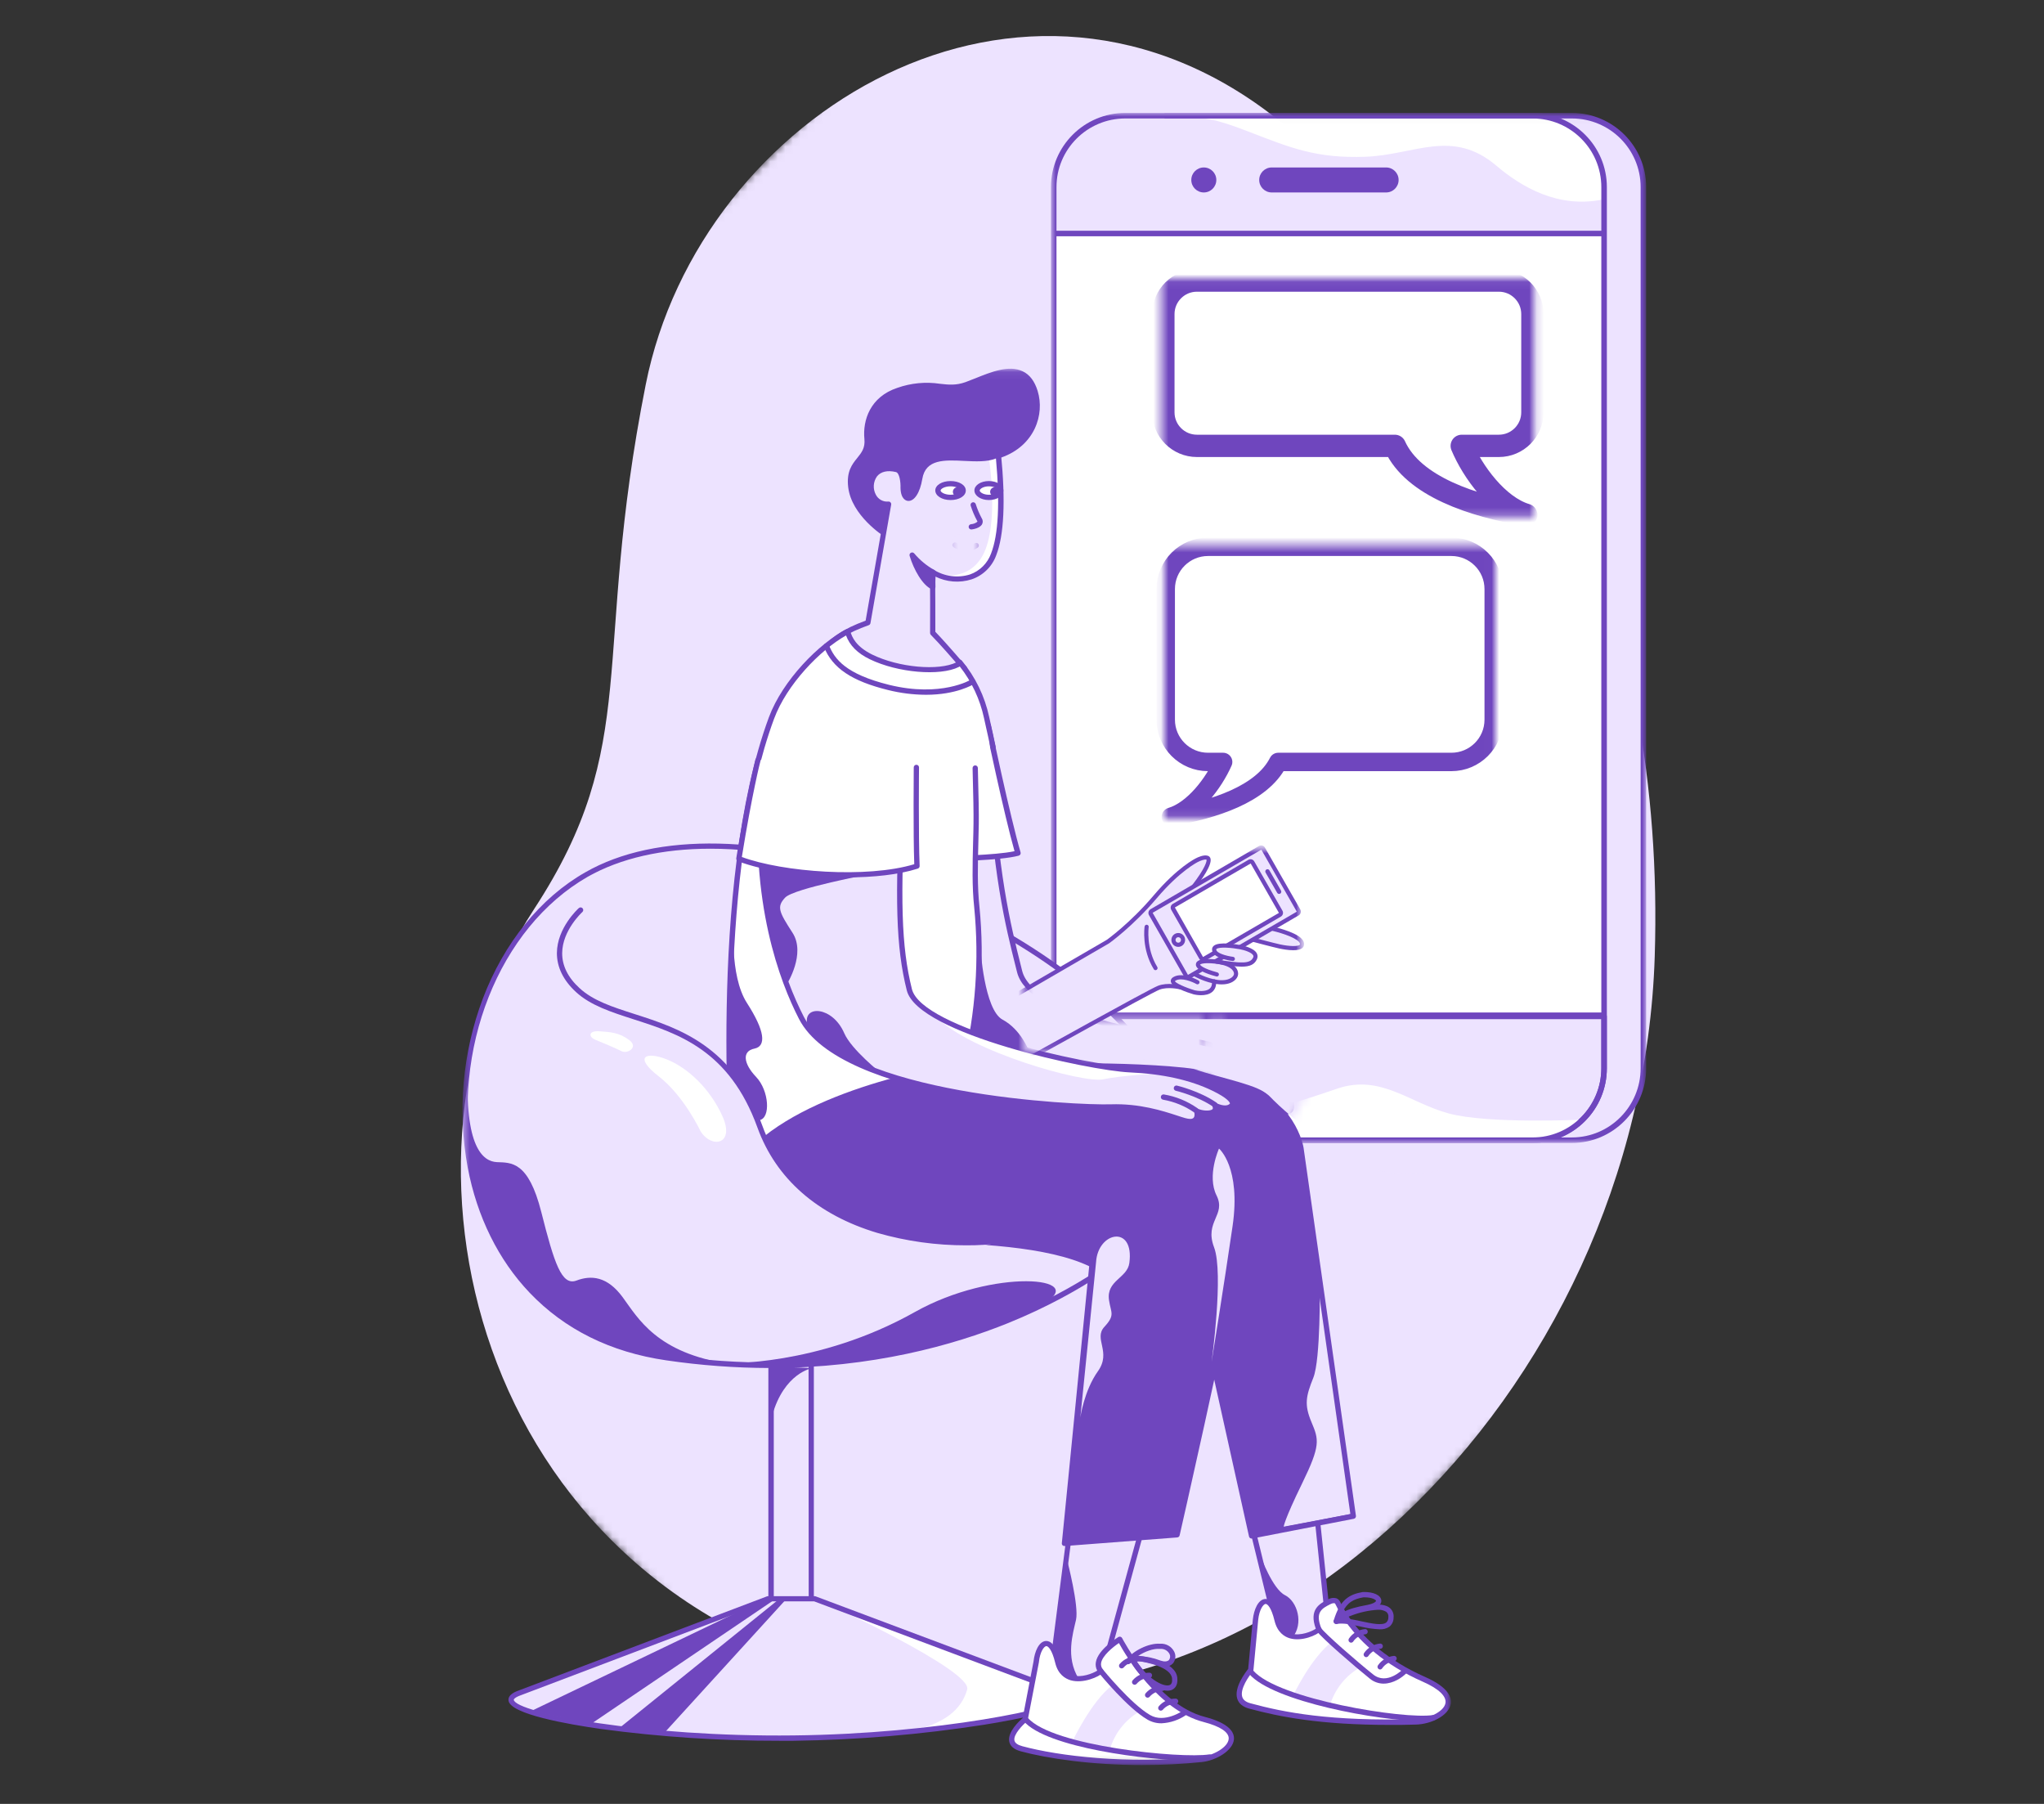 <svg width="272" height="240" viewBox="0 0 272 240" fill="none" xmlns="http://www.w3.org/2000/svg">
<rect x="0" y="0" width="272" height="240" fill="#333333" stroke="none"/>
<g clip-path="url(#clip0_270_35240)">
<mask id="mask0_270_35240" style="mask-type:luminance" maskUnits="userSpaceOnUse" x="0" y="-16" width="273" height="273">
<path d="M138.884 -15.995L0 124.597L133.117 256.006L272.001 115.415L138.884 -15.995Z" fill="white"/>
</mask>
<g mask="url(#mask0_270_35240)">
<path d="M115.03 223.263C62.532 210.721 49.952 153.254 71.071 120.954C85.502 98.877 78.667 87.733 85.928 51.169C93.102 15.043 136.197 -11.171 170.236 16.067C204.275 43.305 221.64 81.533 220.199 127.247C218.368 185.339 167.529 235.809 115.03 223.263Z" fill="#EDE3FF"/>
</g>
<mask id="mask1_270_35240" style="mask-type:luminance" maskUnits="userSpaceOnUse" x="146" y="103" width="57" height="54">
<path d="M202.394 103.162H146.305V156.187H202.394V103.162Z" fill="white"/>
</mask>
<g mask="url(#mask1_270_35240)">
<path d="M149.311 113.332C141.376 126.418 150.476 140.403 161.211 142.579C168.548 144.066 169.437 147.665 178.269 153.485C186.996 159.236 200.884 155.766 202.169 143.475C203.454 131.184 199.195 120.067 189.674 111.25C177.574 100.047 157.244 100.246 149.311 113.332Z" fill="#EDE3FF"/>
</g>
<mask id="mask2_270_35240" style="mask-type:luminance" maskUnits="userSpaceOnUse" x="139" y="15" width="81" height="138">
<path d="M219.06 15.027H139.854V152.066H219.06V15.027Z" fill="white"/>
</mask>
<g mask="url(#mask2_270_35240)">
<path d="M154.961 151.699H209.183C214.437 151.699 218.692 147.364 218.692 142.119V24.892C218.692 19.645 214.432 15.394 209.18 15.394H154.966L154.963 151.699H154.961Z" fill="#EDE3FF"/>
<path d="M149.968 151.461L203.948 151.617C209.202 151.617 213.46 147.364 213.46 142.119V24.892C213.46 19.645 209.2 15.394 203.948 15.394H149.735C144.48 15.394 140.223 19.646 140.223 24.892V142.117C140.223 147.362 144.715 151.461 149.969 151.461H149.968Z" fill="#EDE3FF"/>
<path d="M213.323 30.871H140.363V134.703H213.323V30.871Z" fill="white"/>
<path d="M213.229 26.554C207.299 27.742 202.425 24.852 199.119 22.042C193.252 17.054 188.212 20.617 181.736 20.854C175.26 21.09 171.923 19.747 166.194 17.529C161.286 15.628 160.483 15.727 157.102 15.56C164.653 15.225 205.933 15.392 205.933 15.392C205.933 15.392 211.51 16.098 212.913 22.844C213.137 23.921 213.254 25.15 213.227 26.554H213.229Z" fill="white"/>
<path d="M213.226 134.708H139.979V135.443H213.226V134.708Z" fill="#6F46BE"/>
<path d="M149.731 152.066H203.953C209.399 152.066 213.829 147.604 213.829 142.119V24.892C213.829 19.451 209.396 15.027 203.948 15.027H149.735C144.287 15.027 139.854 19.453 139.854 24.892V142.117C139.854 147.602 144.283 152.065 149.729 152.065L149.731 152.066ZM203.948 15.761C208.991 15.761 213.092 19.858 213.092 24.892V142.117C213.092 147.197 208.992 151.33 203.951 151.33H149.729C144.688 151.33 140.588 147.197 140.588 142.117V24.892C140.588 19.856 144.69 15.761 149.735 15.761H203.948Z" fill="#6F46BE"/>
<path d="M210.492 148.967C210.492 148.967 198.007 149.56 192.775 148.136C187.542 146.712 183.738 142.913 178.03 144.811C172.323 146.712 163.761 150.035 156.627 146.236C149.493 142.436 144.746 140.061 140.223 140.774C140.214 144.098 140.931 151.459 150.919 151.459C163.286 151.459 205.188 151.615 205.188 151.615C205.188 151.615 208.233 151.223 210.492 148.966V148.967Z" fill="white"/>
<path d="M169.231 25.605H184.452C185.372 25.605 186.117 24.861 186.117 23.942C186.117 23.023 185.372 22.28 184.452 22.28H169.231C168.312 22.28 167.566 23.023 167.566 23.942C167.566 24.861 168.312 25.605 169.231 25.605Z" fill="#6F46BE"/>
<path d="M160.194 25.605C161.113 25.605 161.859 24.86 161.859 23.942C161.859 23.024 161.113 22.28 160.194 22.28C159.275 22.28 158.529 23.024 158.529 23.942C158.529 24.86 159.275 25.605 160.194 25.605Z" fill="#6F46BE"/>
<path d="M149.729 152.066H203.951C209.397 152.066 213.827 147.604 213.827 142.121V135.224C213.827 135.022 213.662 134.857 213.46 134.857H140.221C140.018 134.857 139.854 135.022 139.854 135.224V142.121C139.854 147.606 144.283 152.066 149.729 152.066ZM213.092 135.591V142.121C213.092 147.201 208.992 151.334 203.951 151.334H149.729C144.688 151.334 140.588 147.201 140.588 142.121V135.591H213.092Z" fill="#6F46BE"/>
<path d="M213.226 30.699H139.979V31.434H213.226V30.699Z" fill="#6F46BE"/>
<path d="M154.961 152.066H209.183C214.629 152.066 219.059 147.604 219.059 142.119V24.892C219.059 19.451 214.627 15.027 209.18 15.027H154.966V15.761H209.18C214.222 15.761 218.324 19.858 218.324 24.892V142.117C218.324 147.197 214.224 151.33 209.183 151.33H154.961V152.065V152.066Z" fill="#6F46BE"/>
</g>
<mask id="mask3_270_35240" style="mask-type:luminance" maskUnits="userSpaceOnUse" x="61" y="49" width="133" height="186">
<path d="M193.076 49.063H61.543V234.828H193.076V49.063Z" fill="white"/>
</mask>
<g mask="url(#mask3_270_35240)">
<path d="M117.857 71.082C117.857 71.082 113.649 68.422 113.228 64.789C112.807 61.156 115.665 61.231 115.384 58.376C115.128 55.736 116.319 53.009 119.511 51.941C124.132 50.392 125.618 52.23 128.596 51.175C131.574 50.12 136.264 47.363 137.743 52.115C138.696 55.184 137.26 59.094 133.125 60.545C129.818 61.706 125.552 68.531 123.441 69.344C121.616 70.034 119.753 70.615 117.859 71.084L117.857 71.082Z" fill="#6F46BE"/>
<path d="M117.856 71.433C117.883 71.437 117.91 71.437 117.937 71.433C119.846 70.959 121.725 70.371 123.566 69.674C124.567 69.284 125.908 67.773 127.456 66.023C129.338 63.911 131.47 61.493 133.239 60.873C137.685 59.315 139.05 55.139 138.079 52.004C137.678 50.712 137.024 49.837 136.085 49.396C134.262 48.531 131.891 49.484 129.798 50.329C129.331 50.515 128.892 50.68 128.483 50.84C127.216 51.291 126.236 51.191 125.103 51.062C123.184 50.772 121.224 50.958 119.394 51.608C115.799 52.805 114.783 55.906 115.029 58.405C115.145 59.598 114.656 60.207 114.093 60.911C113.389 61.769 112.622 62.742 112.873 64.829C113.323 68.59 117.498 71.267 117.674 71.379C117.727 71.415 117.792 71.435 117.856 71.435V71.433ZM134.438 49.765C134.898 49.754 135.355 49.849 135.775 50.039C136.524 50.39 137.056 51.094 137.4 52.217C138.273 55.033 137.027 58.799 132.999 60.214C131.053 60.896 128.859 63.381 126.92 65.565C125.496 67.173 124.148 68.698 123.3 69.024C121.541 69.685 119.745 70.247 117.923 70.706C117.24 70.238 113.93 67.831 113.579 64.744C113.364 62.953 113.987 62.175 114.634 61.351C115.24 60.596 115.865 59.813 115.722 58.338C115.5 56.106 116.408 53.344 119.591 52.275C121.326 51.664 123.184 51.488 125.001 51.764C126.173 51.891 127.277 52.008 128.694 51.504C129.117 51.356 129.564 51.173 130.038 50.983C131.499 50.403 133.085 49.765 134.44 49.765H134.438Z" fill="#6F46BE"/>
<path d="M109.041 87.115C110.898 84.947 112.442 83.948 115.499 82.843L118.261 67.077C115.068 67.284 114.933 61.403 119.316 62.459C120.288 62.673 120.196 64.922 120.196 64.922C120.248 67.059 121.888 66.724 122.399 63.651C123.198 58.833 130.011 62.218 132.846 60.445C133.486 66.921 133.197 71.261 132.233 73.739C130.875 77.234 126.974 77.836 124.079 76.103C124.128 78.077 124.122 82.01 124.112 84.199C125.775 85.899 128.361 88.96 128.361 88.96C122.8 90.269 116.144 89.186 109.043 87.111L109.041 87.115Z" fill="#EDE3FF"/>
<path d="M131.584 60.818C131.584 60.818 133.02 69.803 130.765 73.907C128.796 77.486 124.939 76.41 124.939 76.41C124.939 76.41 128.629 79.036 131.869 74.48C134.127 70.541 132.731 60.282 132.731 60.282L131.584 60.818Z" fill="white"/>
<path d="M126.492 66.179C127.418 66.179 128.169 65.769 128.169 65.264C128.169 64.758 127.418 64.348 126.492 64.348C125.565 64.348 124.814 64.758 124.814 65.264C124.814 65.769 125.565 66.179 126.492 66.179Z" fill="white"/>
<path d="M126.491 66.53C127.649 66.53 128.522 65.984 128.522 65.264C128.522 64.544 127.649 64.001 126.491 64.001C125.334 64.001 124.461 64.551 124.461 65.253C124.461 65.955 125.334 66.53 126.491 66.53ZM126.491 64.703C127.287 64.703 127.817 65.054 127.817 65.262C127.817 65.47 127.287 65.825 126.491 65.825C125.696 65.825 125.165 65.473 125.165 65.262C125.165 65.051 125.692 64.703 126.491 64.703Z" fill="#6F46BE"/>
<path d="M127.406 66.041C127.741 66.041 128.012 65.77 128.012 65.436C128.012 65.101 127.741 64.83 127.406 64.83C127.072 64.83 126.801 65.101 126.801 65.436C126.801 65.77 127.072 66.041 127.406 66.041Z" fill="#6F46BE"/>
<path d="M131.597 66.179C132.467 66.179 133.172 65.769 133.172 65.264C133.172 64.758 132.467 64.348 131.597 64.348C130.727 64.348 130.021 64.758 130.021 65.264C130.021 65.769 130.727 66.179 131.597 66.179Z" fill="white"/>
<path d="M131.596 66.53C132.677 66.53 133.524 65.975 133.524 65.264C133.524 64.553 132.677 64.001 131.596 64.001C130.516 64.001 129.668 64.551 129.668 65.253C129.668 65.955 130.516 66.53 131.596 66.53ZM131.596 64.703C132.342 64.703 132.82 65.034 132.82 65.262C132.82 65.49 132.342 65.825 131.596 65.825C130.851 65.825 130.372 65.473 130.372 65.262C130.372 65.051 130.851 64.703 131.596 64.703Z" fill="#6F46BE"/>
<path d="M132.365 66.041C132.7 66.041 132.971 65.77 132.971 65.436C132.971 65.101 132.7 64.83 132.365 64.83C132.031 64.83 131.76 65.101 131.76 65.436C131.76 65.77 132.031 66.041 132.365 66.041Z" fill="#6F46BE"/>
<path d="M129.272 70.437H129.318C129.505 70.416 130.437 70.269 130.704 69.712C130.82 69.459 130.793 69.164 130.634 68.938C130.313 68.34 130.048 67.713 129.842 67.066C129.783 66.881 129.585 66.778 129.401 66.837C129.216 66.896 129.112 67.093 129.172 67.279C129.394 67.98 129.682 68.657 130.033 69.303C130.059 69.343 130.08 69.388 130.069 69.409C129.831 69.603 129.539 69.717 129.232 69.74C129.039 69.753 128.89 69.919 128.901 70.113C128.912 70.306 129.08 70.455 129.274 70.444V70.437H129.272Z" fill="#6F46BE"/>
<path d="M128.61 73.348C129.15 73.348 129.675 73.178 130.112 72.863C130.27 72.748 130.304 72.528 130.189 72.37C130.075 72.213 129.854 72.178 129.696 72.293C128.539 73.092 127.354 72.272 127.304 72.238C127.152 72.118 126.93 72.144 126.809 72.297C126.689 72.449 126.716 72.671 126.869 72.791C126.876 72.796 126.885 72.802 126.892 72.807C127.399 73.151 127.996 73.339 128.609 73.35L128.61 73.348Z" fill="#6F46BE"/>
<path d="M124.163 76.164C123.099 75.579 122.153 74.799 121.373 73.866C121.907 75.672 123.054 77.639 124.12 78.09C124.1 77.449 124.115 76.806 124.163 76.164Z" fill="#6F46BE"/>
<path d="M124.132 78.445C124.204 78.445 124.273 78.42 124.333 78.378C124.431 78.31 124.488 78.196 124.483 78.076C124.444 77.284 124.523 76.2 124.523 76.189C124.539 76.044 124.463 75.904 124.333 75.838C123.315 75.27 122.41 74.523 121.659 73.631C121.537 73.479 121.317 73.454 121.164 73.576C121.051 73.665 121.005 73.814 121.046 73.952C121.584 75.772 122.77 77.884 123.994 78.405C124.037 78.429 124.083 78.443 124.132 78.448V78.445ZM123.808 76.365C123.808 76.605 123.772 77.01 123.768 77.42C123.157 76.813 122.662 76.096 122.311 75.308C122.77 75.7 123.261 76.053 123.779 76.363H123.808V76.365Z" fill="#6F46BE"/>
<path d="M123.128 89.891C124.916 89.908 126.699 89.714 128.443 89.318C128.561 89.291 128.656 89.204 128.696 89.089C128.74 88.969 128.715 88.835 128.633 88.738C128.604 88.706 126.121 85.768 124.468 84.057C124.468 82.061 124.468 78.742 124.447 76.696C125.95 77.452 127.69 77.59 129.294 77.08C130.819 76.566 132.025 75.383 132.572 73.87C133.609 71.195 133.824 66.668 133.208 60.413C133.197 60.291 133.124 60.185 133.014 60.132C132.903 60.074 132.769 60.081 132.663 60.149C131.665 60.776 129.997 60.692 128.386 60.613C125.671 60.479 122.599 60.328 122.055 63.598C121.777 65.287 121.164 65.97 120.904 65.939C120.766 65.939 120.571 65.588 120.553 64.918C120.553 64.678 120.619 62.383 119.399 62.102C117.496 61.645 116.549 62.453 116.152 62.951C115.483 63.879 115.399 65.108 115.937 66.118C116.304 66.853 117.026 67.345 117.843 67.417L115.191 82.574C112.184 83.679 110.618 84.741 108.776 86.882C108.699 86.972 108.672 87.095 108.706 87.21C108.74 87.325 108.83 87.416 108.944 87.45C114.548 89.084 119.184 89.893 123.128 89.893V89.891ZM127.701 88.758C123.065 89.695 117.3 89.109 109.656 86.934C111.303 85.114 112.776 84.195 115.603 83.177C115.723 83.135 115.809 83.031 115.833 82.907L118.591 67.141C118.608 67.035 118.578 66.926 118.506 66.846C118.435 66.765 118.329 66.722 118.221 66.729C117.521 66.799 116.852 66.428 116.541 65.796C116.139 65.029 116.198 64.105 116.691 63.395C117.198 62.743 118.098 62.534 119.223 62.804C119.691 62.91 119.863 64.128 119.832 64.916C119.872 66.459 120.614 66.631 120.838 66.645C121.678 66.704 122.427 65.554 122.734 63.716C123.173 61.065 125.682 61.188 128.334 61.323C129.832 61.396 131.376 61.471 132.534 60.998C133.075 66.876 132.862 71.122 131.891 73.621C131.423 74.943 130.377 75.98 129.052 76.437C127.441 76.929 125.696 76.702 124.264 75.81C124.155 75.747 124.02 75.747 123.913 75.81C123.802 75.874 123.734 75.994 123.737 76.123C123.786 78.086 123.78 82.036 123.769 84.218C123.769 84.311 123.807 84.399 123.872 84.466C125.121 85.736 126.947 87.837 127.715 88.749L127.701 88.756V88.758Z" fill="#6F46BE"/>
<path d="M107.968 179.664H102.621V214.422H107.968V179.664Z" fill="#EDE3FF"/>
<path d="M102.617 214.775H107.95C108.144 214.775 108.301 214.618 108.301 214.424V179.666C108.301 179.471 108.144 179.315 107.95 179.315H102.599C102.406 179.315 102.248 179.473 102.248 179.666V214.424C102.248 214.619 102.406 214.777 102.599 214.777C102.605 214.777 102.612 214.777 102.617 214.777V214.775ZM107.615 214.071H102.968V180.017H107.597L107.615 214.071Z" fill="#6F46BE"/>
<path d="M102.195 212.701H108.404L141.687 225.192C147.185 226.6 126.453 231.003 105.596 231.24C84.164 231.487 62.601 227.508 69.235 225.192L102.195 212.701Z" fill="#EDE3FF"/>
<path d="M109.418 213.047C109.418 213.047 129.429 222.236 128.705 224.782C127.981 227.327 125.834 229.459 120.505 230.444C130.594 229.787 142.975 227.08 142.649 225.516C140.256 224.699 109.418 213.045 109.418 213.045V213.047Z" fill="white"/>
<path d="M103.729 231.603H105.607C114.107 231.49 122.588 230.776 130.987 229.463C135.374 228.759 142.761 227.351 142.947 225.844C143.024 225.192 142.132 224.95 141.807 224.87L108.528 212.382C108.489 212.368 108.448 212.36 108.405 212.36H102.195C102.154 212.36 102.111 212.368 102.072 212.382L69.112 224.877C68.725 225.011 67.526 225.428 67.673 226.285C67.986 228.069 75.502 229.396 79.96 230.031C87.838 231.091 95.78 231.616 103.729 231.603ZM142.214 225.781C141.392 227.164 124.782 230.684 105.593 230.889C85.732 231.118 68.658 227.89 68.366 226.147C68.366 226.077 68.508 225.823 69.352 225.527L102.258 213.052H108.337L141.564 225.523H141.6C141.82 225.566 142.03 225.652 142.216 225.78L142.214 225.781Z" fill="#6F46BE"/>
<path d="M108.067 182.027C108.067 182.027 104.356 182.643 102.766 188.302C102.661 185.486 102.449 181.78 102.449 181.78L108.067 182.027Z" fill="#6F46BE"/>
<path d="M102.981 212.882L78.624 229.375L70.748 227.612L101.834 212.719L102.981 212.882Z" fill="#6F46BE"/>
<path d="M103.563 212.842L82.561 229.787L88.463 230.484L104.548 212.842H103.563Z" fill="#6F46BE"/>
<path d="M150.126 166.48C150.126 166.48 127.694 186.31 88.713 180.648C54.711 175.72 55.215 129.445 78.039 116.359C107.113 99.685 181.488 142.293 150.124 166.482L150.126 166.48Z" fill="#EDE3FF"/>
<path d="M62.278 142.062C62.278 142.062 59.654 157.324 68.429 168.977C77.205 180.63 91.801 181.053 97.044 181.452C87.407 180.044 84.912 175.378 82.86 172.588C80.808 169.799 78.678 169.633 76.708 170.371C74.739 171.109 73.757 168.072 72.033 161.262C70.309 154.451 68.016 154.698 66.13 154.616C64.245 154.533 61.783 152.563 62.276 142.06L62.278 142.062Z" fill="#6F46BE"/>
<path d="M102.438 182.006C116.072 182.006 126.876 178.971 134.171 176.022C144.373 171.879 150.084 166.994 150.351 166.757C159.11 159.999 160.411 150.995 154.019 141.415C147.627 131.835 134.099 122.468 118.681 116.92C102.148 110.974 87.276 110.664 77.877 116.062C71.904 119.458 67.075 125.441 64.26 132.834C61.548 140.019 60.851 147.808 62.244 155.361C63.486 161.89 66.331 167.637 70.478 171.988C75.15 176.884 81.262 179.912 88.656 180.985C93.218 181.656 97.824 181.998 102.435 182.006H102.438ZM94.534 112.916C101.671 112.916 109.825 114.471 118.453 117.574C133.737 123.071 147.147 132.356 153.442 141.797C157.789 148.322 160.712 157.869 149.91 166.202H149.892C149.836 166.252 144.19 171.182 133.873 175.354C124.376 179.209 108.807 183.19 88.76 180.282C74.996 178.28 65.582 169.145 62.934 155.217C59.971 139.641 66.397 123.419 78.214 116.647C82.572 114.181 88.143 112.916 94.532 112.916H94.534Z" fill="#6F46BE"/>
<path d="M96.439 181.368C96.439 181.368 108.828 181.821 121.744 174.557C132.202 168.68 145.123 169.883 138.843 173.448C129.74 178.618 110.544 183.338 96.439 181.368Z" fill="#6F46BE"/>
<path d="M174.923 198.561L177.138 219.734L170.842 220.536L166.201 201.512L174.923 198.561Z" fill="#EDE3FF"/>
<path d="M170.843 220.889H170.886L177.183 220.087C177.371 220.063 177.507 219.893 177.489 219.703L175.273 198.527C175.251 198.334 175.077 198.194 174.886 198.216C174.86 198.219 174.837 198.223 174.812 198.232L166.092 201.182C165.92 201.241 165.822 201.421 165.863 201.598L170.502 220.622C170.542 220.78 170.682 220.889 170.843 220.889ZM176.753 219.422L171.124 220.126L166.635 201.721L174.635 199.018L176.753 219.422Z" fill="#6F46BE"/>
<path d="M95.003 150.225C95.003 150.225 96.476 155.153 99.431 158.229C102.386 161.305 100.658 161.797 98.076 160.319C95.494 158.841 92.908 155.642 91.801 151.703C90.693 147.764 93.879 147.642 95.001 150.225H95.003Z" fill="white"/>
<path d="M103.796 162.227C103.149 161.779 101.461 162.413 102.627 163.581C103.794 164.749 104.903 164.989 106.38 165.303C107.856 165.616 107.917 164.751 107.055 164.248C106.193 163.744 104.597 162.784 103.794 162.227H103.796Z" fill="white"/>
<path d="M113.002 99.635C111.83 113.256 115.636 124.696 119.112 131.433C124.632 142.14 151.418 142.88 156.047 142.724C160.676 142.569 168.803 146.164 170.034 147.3C171.265 148.435 172.587 147.839 171.385 145.655C168.761 140.895 162.201 138.929 157.445 138.264C152.003 137.513 137.043 134.805 135.67 129.235C134.298 123.666 132.35 116.518 131.692 101.252" fill="#EDE3FF"/>
<path d="M171.223 148.251C171.445 148.256 171.664 148.183 171.839 148.047C172.106 147.839 172.628 147.174 171.705 145.501C168.687 140.028 160.768 138.388 157.505 137.936C154.167 137.476 137.455 134.887 136.023 129.171L135.847 128.467C134.51 123.141 132.681 115.852 132.055 101.252C132.048 101.057 131.883 100.907 131.69 100.914C131.496 100.921 131.344 101.086 131.353 101.279C131.982 115.951 133.815 123.284 135.166 128.639L135.342 129.343C136.84 135.326 152.61 137.97 157.407 138.631C160.573 139.068 168.223 140.645 171.09 145.84C171.628 146.811 171.576 147.36 171.411 147.491C171.246 147.622 170.813 147.547 170.286 147.054C169.019 145.868 160.847 142.207 156.047 142.373C149.635 142.585 124.613 141.318 119.429 131.272C114.544 121.493 112.442 110.555 113.358 99.66C113.374 99.466 113.23 99.296 113.037 99.28C112.843 99.264 112.673 99.407 112.657 99.601C111.731 110.627 113.858 121.696 118.802 131.593C121.19 136.229 127.595 139.561 137.852 141.497C143.861 142.604 149.961 143.133 156.07 143.074C160.614 142.923 168.625 146.467 169.788 147.568C170.166 147.964 170.676 148.206 171.223 148.247V148.251Z" fill="#6F46BE"/>
<path d="M126.207 114.242C126.207 114.242 133.013 114.157 135.475 113.502C134.069 108.742 131.497 96.484 131.497 96.484" fill="white"/>
<path d="M126.208 114.595C126.489 114.595 133.087 114.503 135.56 113.844C135.653 113.819 135.732 113.758 135.779 113.676C135.825 113.593 135.836 113.495 135.811 113.405C134.435 108.713 131.865 96.534 131.84 96.412C131.799 96.217 131.609 96.093 131.413 96.135C131.22 96.176 131.094 96.366 131.136 96.561C131.161 96.681 133.598 108.303 135.005 113.247C132.374 113.81 126.238 113.892 126.175 113.892C125.982 113.892 125.824 114.05 125.824 114.243C125.824 114.437 125.982 114.595 126.175 114.595H126.208Z" fill="#6F46BE"/>
<path d="M109.119 143.185C109.119 143.185 153.792 139.76 164.506 143.74C172.129 146.578 173.117 152.726 173.117 152.726L180.089 201.718L166.558 204.344L157.198 162.209L113.3 162.829L109.121 143.185H109.119Z" fill="#6F46BE"/>
<path d="M142.763 200.509L139.861 223.137L146.06 224.943L152.654 200.871L142.763 200.509Z" fill="#EDE3FF"/>
<path d="M146.062 225.299C146.123 225.299 146.182 225.283 146.234 225.253C146.316 225.206 146.375 225.129 146.399 225.038L152.997 200.966C153.025 200.862 153.004 200.751 152.941 200.663C152.878 200.575 152.778 200.523 152.671 200.518L142.779 200.167C142.601 200.167 142.451 200.297 142.427 200.473L139.526 223.105C139.505 223.275 139.61 223.436 139.775 223.485L145.974 225.294C146.002 225.298 146.033 225.299 146.062 225.298V225.299ZM152.199 201.209L145.814 224.506L140.25 222.883L143.064 200.871L152.199 201.209Z" fill="#6F46BE"/>
<path d="M175.625 170.989L179.931 201.394L170.828 203.119C170.828 203.119 170.828 202.379 173.29 197.333C175.753 192.286 175.507 191.546 174.521 189.209C173.536 186.871 173.783 185.762 174.767 183.299C175.753 180.836 175.625 170.99 175.625 170.99V170.989Z" fill="#EDE3FF"/>
<path d="M166.558 204.697H166.624L180.156 202.067C180.34 202.031 180.466 201.856 180.437 201.669L173.465 152.677C173.422 152.414 172.354 146.286 164.628 143.412C153.973 139.45 110.918 142.69 109.089 142.832C108.989 142.841 108.895 142.891 108.836 142.973C108.775 143.054 108.752 143.158 108.773 143.258L112.949 162.902C112.985 163.067 113.132 163.184 113.3 163.18L156.917 162.564L166.211 204.421C166.246 204.582 166.39 204.697 166.555 204.695L166.558 204.697ZM179.694 201.438L166.827 203.934L157.552 162.132C157.514 161.969 157.367 161.853 157.2 161.858L113.583 162.474L109.555 143.505C114.037 143.178 154.417 140.362 164.39 144.072C171.717 146.8 172.769 152.727 172.776 152.783L179.695 201.437L179.694 201.438Z" fill="#6F46BE"/>
<path d="M105.256 165.769C105.256 165.769 134.494 162.822 145.321 168.232C142.538 196.541 141.66 205.342 141.66 205.342L156.634 204.197C156.634 204.197 162.516 178.502 164.834 165.955C167.153 153.408 167.051 147.652 154.986 146.015C142.92 144.378 95.289 145.815 95.289 145.815C95.289 145.815 93.663 166.465 105.258 165.769H105.256Z" fill="#6F46BE"/>
<path d="M141.66 205.693H141.685L156.659 204.548C156.813 204.536 156.942 204.425 156.976 204.274C157.035 204.018 162.89 178.41 165.183 166.018C166.678 157.922 167.017 153.227 164.687 150.01C163.021 147.708 159.956 146.329 155.043 145.662C143.083 144.054 95.754 145.462 95.276 145.476C95.091 145.476 94.939 145.616 94.925 145.8C94.885 146.322 93.982 158.612 99.125 163.854C100.724 165.502 102.98 166.34 105.266 166.134H105.284C105.573 166.105 134.16 163.3 144.941 168.465C142.208 196.254 141.311 205.222 141.3 205.31C141.289 205.413 141.325 205.517 141.398 205.591C141.468 205.661 141.563 205.697 141.662 205.693H141.66ZM156.349 203.866L142.051 204.957C142.255 202.904 143.242 192.989 145.674 168.287C145.69 168.14 145.611 168.001 145.48 167.936C134.709 162.544 106.526 165.296 105.229 165.426C103.148 165.618 101.091 164.857 99.636 163.357C95.158 158.782 95.509 148.138 95.615 146.167C99.815 146.047 143.574 144.826 154.946 146.361C159.655 146.995 162.569 148.283 164.115 150.418C166.282 153.414 165.916 158.162 164.488 165.889C162.322 177.595 156.964 201.15 156.349 203.853V203.868V203.866Z" fill="#6F46BE"/>
<path d="M131.687 98.406C131.497 94.637 130.101 91.027 127.709 88.111C127.645 88.236 127.551 88.346 127.438 88.428C126.032 89.435 119.471 89.266 115.778 87.468C113.633 86.413 113.133 85.254 112.791 84.039C109.079 85.954 104.393 90.868 102.671 95.531C94.324 118.115 97.68 156.255 97.68 156.255C102.781 146.974 121.951 142.488 128.442 141.87C130.178 134.95 130.702 127.781 129.99 120.68C129.213 113.475 131.999 105.519 131.689 98.406H131.687Z" fill="white"/>
<path d="M97.674 122.53C97.674 122.53 97.02 129.75 99.398 133.442C101.776 137.134 102.021 139.187 100.38 139.516C98.738 139.846 98.907 141.483 100.625 143.289C102.344 145.094 102.595 148.786 101.037 149.034C99.48 149.281 97.02 145.163 97.02 145.163C97.02 145.163 96.608 125.483 97.674 122.53Z" fill="#6F46BE"/>
<path d="M97.678 156.606C97.808 156.606 97.926 156.536 97.989 156.423C102.986 147.328 122.084 142.83 128.476 142.221C128.619 142.207 128.739 142.106 128.779 141.968C130.517 135.002 131.044 127.788 130.338 120.642C130.042 117.91 130.115 115.075 130.194 112.069C130.216 111.241 130.237 110.408 130.25 109.573C130.271 108.37 130.228 105.951 130.126 102.182C130.126 101.987 129.968 101.831 129.775 101.831C129.581 101.831 129.424 101.989 129.424 102.182C129.526 105.951 129.567 108.362 129.547 109.552C129.547 110.387 129.512 111.216 129.492 112.044C129.415 115.075 129.341 117.932 129.639 120.71C130.323 127.688 129.827 134.73 128.168 141.54C123.098 142.087 104.108 145.911 97.947 155.133C97.487 148.756 95.559 115.779 102.999 95.649C104.701 91.045 109.126 86.497 112.584 84.544C113.077 85.882 114.115 86.923 115.751 87.711C119.441 89.506 125.091 89.992 127.601 88.733L127.714 88.663C129.3 90.674 130.406 93.025 130.943 95.529C131.035 95.97 131.123 96.353 131.218 96.779C131.372 97.455 131.545 98.22 131.802 99.468C131.836 99.66 132.019 99.787 132.21 99.753C132.216 99.753 132.219 99.753 132.225 99.749C132.415 99.71 132.536 99.522 132.495 99.332C132.235 98.08 132.063 97.308 131.907 96.632C131.812 96.21 131.728 95.826 131.633 95.393C131.042 92.632 129.791 90.056 127.988 87.885C127.865 87.735 127.642 87.715 127.494 87.839C127.458 87.869 127.427 87.907 127.406 87.95C127.381 88.012 127.34 88.068 127.289 88.111C124.94 89.29 119.589 88.815 116.064 87.086C113.927 86.031 113.369 84.795 113.138 83.942C113.109 83.84 113.038 83.756 112.941 83.713C112.846 83.668 112.735 83.668 112.638 83.713C109.008 85.599 104.164 90.481 102.325 95.409C94.044 117.808 97.281 155.904 97.317 156.301C97.331 156.455 97.444 156.582 97.594 156.615L97.682 156.608L97.678 156.606Z" fill="#6F46BE"/>
<path d="M133.342 165.079C126.774 166.002 106.792 165.607 101.127 149.919C95.463 134.23 81.076 136.191 75.428 130.957C75.428 130.957 65.438 149.562 84.133 162.037C102.829 174.512 133.34 165.079 133.34 165.079H133.342Z" fill="#EDE3FF"/>
<path d="M128.582 165.684C130.163 165.693 131.743 165.593 133.31 165.389C136.284 164.946 139.193 164.131 141.963 162.96C142.142 162.885 142.228 162.68 142.153 162.499C142.078 162.32 141.872 162.238 141.693 162.313C138.976 163.458 136.127 164.259 133.211 164.692C126.229 165.667 106.91 164.903 101.459 149.8C97.615 139.145 90.332 136.806 84.483 134.925C81.507 133.972 78.935 133.144 77.118 131.462C75.573 130.054 74.799 128.471 74.81 126.805C74.831 123.77 77.469 121.362 77.498 121.339C77.643 121.208 77.654 120.986 77.525 120.841C77.394 120.696 77.172 120.685 77.027 120.814C76.91 120.92 74.132 123.448 74.107 126.797C74.107 128.669 74.944 130.412 76.639 131.978C78.575 133.766 81.338 134.653 84.266 135.597C90.271 137.526 97.07 139.711 100.799 150.028C103.261 156.814 108.766 161.643 116.755 164.033C120.601 165.138 124.584 165.693 128.584 165.684H128.582Z" fill="#6F46BE"/>
<path d="M101.439 104.323C100.264 117.944 103.17 128.644 106.645 135.385C112.164 146.089 143.229 147.405 147.847 147.251C152.465 147.097 155.959 148.613 157.626 149.068C159.81 149.662 159.258 147.798 159.258 147.798C160.152 148.228 162.188 148.308 161.677 147.038C162.485 147.425 163.471 147.626 163.953 147.017C164.26 146.626 163.752 145.865 161.512 144.781C158.464 143.305 154.733 142.477 150.32 142.3C144.833 142.071 122.411 137.241 121.022 131.673C119.633 126.106 119.401 119.913 120.219 104.978" fill="#EDE3FF"/>
<path d="M154.281 142.798C154.281 142.798 149.174 143.086 146.778 143.6C144.192 144.152 129 139.905 124.695 135.353C127.588 136.705 141.429 141.506 146.102 141.875C150.776 142.244 154.281 142.798 154.281 142.798Z" fill="white"/>
<path d="M158.38 149.524C159.023 149.585 159.595 149.112 159.655 148.468C159.661 148.419 159.661 148.369 159.661 148.321C160.406 148.511 161.353 148.507 161.813 148.073C161.953 147.946 162.046 147.776 162.08 147.592C163.026 147.905 163.786 147.785 164.216 147.24C164.358 147.061 164.408 146.825 164.354 146.603C164.211 145.976 163.327 145.275 161.652 144.469C158.591 142.988 154.778 142.142 150.325 141.952C144.75 141.719 122.676 136.897 121.35 131.593C119.943 125.93 119.75 119.718 120.558 105.004C120.568 104.808 120.42 104.643 120.226 104.633C120.033 104.622 119.866 104.771 119.855 104.966C119.043 119.748 119.233 126.022 120.667 131.763C122.131 137.621 145.033 142.434 150.292 142.674C154.65 142.861 158.383 143.681 161.349 145.121C163.42 146.124 163.643 146.68 163.668 146.778V146.821C163.317 147.251 162.489 147.065 161.82 146.744C161.645 146.66 161.435 146.734 161.351 146.909C161.308 146.999 161.304 147.103 161.342 147.196C161.455 147.47 161.37 147.547 161.342 147.579C161.057 147.842 160.026 147.805 159.403 147.506C159.227 147.421 159.018 147.497 158.933 147.672C158.896 147.749 158.889 147.839 158.914 147.921C158.957 148.066 159.03 148.52 158.829 148.72C158.629 148.921 158.263 148.903 157.711 148.756C157.405 148.672 157.032 148.548 156.6 148.405C154.749 147.803 151.654 146.796 147.83 146.923C143.327 147.072 112.327 145.677 106.953 135.249C104.448 130.389 100.446 119.92 101.785 104.377C101.801 104.183 101.658 104.013 101.464 103.997C101.464 103.997 101.464 103.997 101.462 103.997C101.269 103.981 101.098 104.124 101.082 104.317C99.728 120.037 103.786 130.645 106.327 135.57C111.884 146.347 142.467 147.808 147.855 147.629C151.556 147.509 154.46 148.45 156.382 149.077C156.821 149.222 157.204 149.347 157.528 149.428C157.806 149.499 158.093 149.533 158.38 149.53V149.524Z" fill="#6F46BE"/>
<path d="M100.867 101.109C100.867 101.109 99.717 105.541 98.324 114.242C103.818 116.375 115.628 117.276 122.025 115.227C121.86 111.356 121.945 102.094 121.945 102.094" fill="white"/>
<path d="M112.718 116.73C116.218 116.73 119.592 116.379 122.135 115.562C122.285 115.514 122.386 115.368 122.377 115.211C122.215 111.409 122.292 102.188 122.296 102.1C122.296 101.904 122.138 101.749 121.945 101.749C121.751 101.749 121.594 101.906 121.594 102.1C121.594 102.191 121.516 111.008 121.663 114.978C115.359 116.882 104.181 116.033 98.719 114.021C100.073 105.627 101.181 101.251 101.206 101.206C101.24 101.014 101.111 100.831 100.921 100.797C100.751 100.767 100.584 100.865 100.527 101.028C100.527 101.075 99.358 105.577 97.977 114.193C97.952 114.358 98.043 114.518 98.199 114.577C101.566 115.875 107.292 116.732 112.72 116.732L112.718 116.73Z" fill="#6F46BE"/>
<path d="M165.36 144.301C165.93 144.321 166.459 144.009 166.718 143.502C166.96 142.972 166.779 142.345 166.292 142.024C165.367 141.338 162.83 140.568 162.722 140.535C162.538 140.48 162.344 140.584 162.287 140.768C162.229 140.955 162.333 141.152 162.52 141.209C162.548 141.209 165.048 141.979 165.876 142.592C166.093 142.714 166.181 142.981 166.08 143.208C165.871 143.547 165.453 143.694 165.079 143.559C163.822 143.271 160.738 142.95 160.608 142.936C160.414 142.916 160.24 143.058 160.221 143.253C160.201 143.448 160.342 143.62 160.538 143.64C160.57 143.64 163.704 143.968 164.921 144.249C165.066 144.283 165.215 144.301 165.364 144.301H165.36Z" fill="#6F46BE"/>
<path d="M154.828 145.96C156.375 146.221 157.846 146.823 159.134 147.719L154.828 145.96Z" fill="#EDE3FF"/>
<path d="M159.135 148.073C159.328 148.072 159.484 147.912 159.482 147.717C159.482 147.604 159.425 147.498 159.332 147.432C158 146.497 156.475 145.875 154.871 145.609C154.678 145.585 154.5 145.723 154.477 145.918C154.454 146.114 154.592 146.289 154.787 146.313C156.276 146.574 157.692 147.156 158.934 148.02C158.993 148.057 159.063 148.075 159.135 148.072V148.073Z" fill="#6F46BE"/>
<path d="M156.494 144.768C156.494 144.768 159.446 145.472 161.662 146.983L156.494 144.768Z" fill="#EDE3FF"/>
<path d="M161.678 147.335C161.871 147.334 162.027 147.174 162.025 146.979C162.025 146.866 161.968 146.76 161.875 146.694C159.635 145.155 156.714 144.455 156.599 144.428C156.407 144.398 156.228 144.53 156.198 144.722C156.171 144.892 156.273 145.059 156.438 145.111C156.466 145.111 159.353 145.815 161.486 147.275C161.543 147.312 161.609 147.334 161.679 147.334L161.678 147.335Z" fill="#6F46BE"/>
<path d="M162.215 152.812C162.215 152.812 165.166 155.275 164.019 163.15C162.872 171.025 161.229 181.207 161.229 181.207C161.229 181.207 162.869 169.387 161.557 165.941C160.245 162.494 163.2 161.675 161.889 159.049C160.577 156.423 162.216 152.812 162.216 152.812H162.215Z" fill="#EDE3FF"/>
<path d="M143.764 188.591L145.857 167.911C146.102 163.85 150.975 162.906 150.285 168.035C150.011 170.063 147.203 170.351 147.577 172.963C147.823 174.684 148.439 174.93 146.961 176.531C145.482 178.133 147.946 179.854 146.102 182.437C144.258 185.021 143.764 188.591 143.764 188.591Z" fill="#EDE3FF"/>
<path d="M167.793 207.137C167.793 207.137 169.352 211.406 170.993 212.226C172.635 213.047 173.533 215.999 171.972 217.887C170.409 219.773 169.51 215.592 169.51 215.592L167.793 207.137Z" fill="#6F46BE"/>
<path d="M142.039 207.71C142.039 207.71 143.598 213.693 143.189 215.506C142.781 217.319 141.783 220.434 143.517 223.302C145.252 226.17 139.648 224.042 139.648 224.042L142.041 207.71H142.039Z" fill="#6F46BE"/>
<path d="M137.899 221.079C138.166 218.594 139.813 217.179 140.766 221.156C141.625 224.721 145.811 223.028 146.501 222.342C145.01 220.504 149.022 218.096 149.022 218.096C149.022 218.096 153.595 227.044 160.262 228.766C166.928 230.487 162.858 233.778 159.878 234.084C149.325 235.165 140.082 233.778 135.958 232.676C132.719 231.804 136.419 228.773 136.419 228.773L137.899 221.079Z" fill="white"/>
<path d="M152.065 234.828C154.686 234.831 157.304 234.699 159.912 234.434C161.843 234.237 164.091 232.895 164.204 231.399C164.27 230.516 163.655 229.287 160.335 228.425C153.916 226.768 149.368 218.025 149.321 217.937C149.276 217.851 149.199 217.788 149.106 217.761C149.013 217.735 148.912 217.747 148.828 217.797C148.715 217.864 146.126 219.435 145.832 221.127C145.758 221.516 145.821 221.919 146.011 222.268C145.389 222.666 143.9 223.239 142.669 222.899C141.861 222.67 141.329 222.057 141.094 221.079C140.531 218.734 139.728 218.288 139.173 218.324C138.245 218.383 137.682 219.732 137.537 221.031L136.091 228.578C135.634 228.972 134.033 230.457 134.304 231.718C134.435 232.334 134.958 232.773 135.863 233.01C139.395 233.963 145.259 234.833 152.065 234.833V234.828ZM148.898 218.598C149.826 220.291 154.118 227.542 160.179 229.108C162.392 229.681 163.573 230.477 163.506 231.347C163.422 232.47 161.435 233.572 159.849 233.733C149.93 234.754 140.829 233.613 136.049 232.325C135.424 232.157 135.067 231.902 134.994 231.566C134.818 230.749 136.159 229.432 136.641 229.038C136.704 228.984 136.747 228.911 136.764 228.83L138.252 221.144V221.115C138.395 219.78 138.913 219.039 139.234 219.003C139.479 219.003 139.994 219.467 140.417 221.221C140.789 222.774 141.746 223.333 142.481 223.555C144.169 224.029 146.23 223.084 146.74 222.577C146.868 222.449 146.878 222.245 146.766 222.105C146.558 221.865 146.47 221.545 146.529 221.233C146.712 220.255 148.095 219.143 148.893 218.6H148.9L148.898 218.598Z" fill="#6F46BE"/>
<path d="M167.07 215.502C167.337 213.011 168.983 211.595 169.944 215.58C170.802 219.152 174.827 217.494 175.515 216.805C174.503 214.309 175.752 213.686 176.874 213.113C177.316 212.887 177.805 212.821 178.02 213.27C178.499 214.259 179.08 215.196 179.752 216.065C181.475 218.335 184.472 221.219 189.509 223.435C195.81 226.208 191.419 229.009 188.418 229.092C176.567 229.402 170.453 228.096 166.317 226.98C163.07 226.107 166.437 222.182 166.437 222.182L167.07 215.502Z" fill="white"/>
<path d="M184.947 229.491C186.05 229.491 187.208 229.491 188.425 229.445C190.409 229.393 192.724 228.296 193.043 226.756C193.218 225.855 192.772 224.49 189.649 223.112C184.552 220.869 181.604 217.928 180.028 215.854C179.373 215.001 178.807 214.085 178.336 213.118C178.234 212.892 178.046 212.719 177.813 212.636C177.44 212.541 177.044 212.599 176.716 212.797C175.619 213.356 174.152 214.107 175.098 216.694C174.528 217.077 173.044 217.679 171.854 217.346C171.051 217.116 170.525 216.497 170.286 215.497C169.72 213.145 168.924 212.681 168.362 212.735C167.423 212.797 166.864 214.143 166.718 215.467L166.097 222.041C165.745 222.492 164.183 224.504 164.64 225.995C164.84 226.647 165.374 227.093 166.226 227.322C170.274 228.413 175.646 229.49 184.947 229.49V229.491ZM177.49 213.301C177.522 213.297 177.553 213.297 177.585 213.301C177.621 213.301 177.662 213.337 177.705 213.421C178.193 214.431 178.782 215.388 179.463 216.278C181.088 218.419 184.124 221.452 189.362 223.754C191.473 224.683 192.528 225.701 192.346 226.614C192.123 227.759 190.041 228.691 188.403 228.726C177.003 229.026 170.887 227.836 166.405 226.614C165.792 226.45 165.433 226.166 165.308 225.76C164.98 224.705 166.202 222.969 166.715 222.389C166.763 222.333 166.792 222.265 166.799 222.191L167.432 215.504C167.575 214.166 168.096 213.428 168.417 213.392C168.663 213.392 169.177 213.856 169.6 215.614C169.98 217.19 170.933 217.769 171.664 217.975C173.243 218.422 175.203 217.57 175.766 217.007C175.847 216.918 175.875 216.792 175.843 216.676C174.953 214.49 175.91 214.001 177.022 213.433C177.167 213.351 177.327 213.303 177.494 213.288V213.299L177.49 213.301Z" fill="#6F46BE"/>
<path d="M115.799 116.291C115.799 116.291 104.807 116.452 101.447 115.236C101.609 119.829 103.909 129.431 104.725 130.91C104.725 130.91 107.268 126.887 105.463 124.1C103.659 121.312 103.331 120.649 104.478 119.422C105.624 118.195 115.798 116.293 115.798 116.293L115.799 116.291Z" fill="#6F46BE"/>
<path d="M130.464 126.058C130.464 126.058 130.956 134.346 133.415 135.659C135.874 136.972 136.933 139.844 136.933 139.844L129.408 137.298L130.464 126.056V126.058Z" fill="#6F46BE"/>
<path d="M123.235 92.437C127.269 92.437 129.475 91.085 129.598 91.008C129.77 90.916 129.835 90.703 129.743 90.531C129.652 90.359 129.439 90.295 129.269 90.386C129.254 90.393 129.24 90.402 129.226 90.413C129.186 90.438 125.262 92.817 118.321 91.117C112.578 89.691 111.071 87.728 110.302 85.816C110.23 85.635 110.026 85.547 109.845 85.619C109.664 85.691 109.576 85.897 109.648 86.076C110.784 88.892 113.327 90.603 118.153 91.799C119.816 92.217 121.522 92.43 123.235 92.437Z" fill="#6F46BE"/>
<path d="M151.699 227.675C149.765 228.778 148.333 230.588 147.699 232.723C146.161 232.413 142.654 231.797 142.654 231.797C142.654 231.797 145.156 226.383 148.068 224.166C149.482 225.704 151.699 227.675 151.699 227.675Z" fill="#EDE3FF"/>
<path d="M180.975 221.846C179.043 222.951 177.613 224.759 176.979 226.894C175.438 226.587 172.096 225.559 172.096 225.559C172.096 225.559 174.431 220.554 177.344 218.34C178.762 219.879 180.975 221.846 180.975 221.846Z" fill="#EDE3FF"/>
<path d="M154.562 229.276C155.75 229.219 156.897 228.827 157.872 228.146C158.03 228.031 158.064 227.811 157.949 227.653C157.834 227.496 157.614 227.462 157.456 227.576C157.431 227.576 154.994 229.319 153.043 228.175C150.485 226.686 146.81 222.17 146.774 222.123C146.652 221.971 146.43 221.948 146.278 222.071C146.126 222.195 146.102 222.415 146.226 222.568C146.38 222.758 150.021 227.227 152.691 228.78C153.259 229.112 153.906 229.283 154.562 229.276Z" fill="#6F46BE"/>
<path d="M158.792 234.242C159.544 234.255 160.297 234.213 161.042 234.115C161.236 234.084 161.369 233.902 161.338 233.706C161.308 233.511 161.125 233.38 160.929 233.411C157.218 234.009 140.024 232.331 136.775 228.544C136.648 228.397 136.426 228.379 136.277 228.506C136.13 228.633 136.112 228.857 136.239 229.004C139.232 232.495 152.688 234.242 158.79 234.242H158.792Z" fill="#6F46BE"/>
<path d="M189.269 228.977C189.785 228.984 190.299 228.952 190.81 228.882C191.004 228.852 191.136 228.669 191.106 228.474C191.075 228.279 190.892 228.148 190.697 228.178C186.88 228.794 170.066 226.066 166.778 222.265C166.652 222.118 166.43 222.1 166.281 222.226C166.134 222.353 166.116 222.575 166.242 222.722C169.394 226.389 183.576 228.977 189.267 228.977H189.269Z" fill="#6F46BE"/>
<path d="M184.129 223.997C185.41 223.997 186.591 223.187 187.197 222.571C187.333 222.432 187.331 222.209 187.191 222.073C187.051 221.937 186.829 221.939 186.693 222.079C186.605 222.17 184.548 224.23 182.736 222.783C180.563 221.058 176.321 217.355 175.81 216.61C175.703 216.448 175.484 216.404 175.323 216.513C175.161 216.62 175.117 216.839 175.226 217.002C175.226 217.004 175.23 217.007 175.231 217.009C175.841 217.896 180.301 221.747 182.299 223.345C182.817 223.768 183.464 223.999 184.132 223.999L184.129 223.997Z" fill="#6F46BE"/>
<path d="M93.205 150.47C93.205 150.47 91.028 145.813 87.661 143.203C84.293 140.593 85.922 139.848 88.695 140.933C91.467 142.019 94.484 144.804 96.155 148.546C97.825 152.289 94.678 152.869 93.203 150.472L93.205 150.47Z" fill="white"/>
<path d="M82.758 139.873C83.463 140.224 85.045 139.348 83.719 138.362C82.393 137.377 81.257 137.307 79.755 137.205C78.254 137.103 78.313 137.976 79.237 138.339C80.162 138.703 81.886 139.448 82.758 139.874V139.873Z" fill="white"/>
<path d="M183.641 222.116C183.753 222.116 183.857 222.062 183.923 221.971C184.288 221.432 184.871 221.081 185.516 221.007C185.709 221.007 185.867 220.85 185.867 220.656C185.867 220.463 185.709 220.305 185.516 220.305C184.652 220.386 183.867 220.844 183.374 221.557C183.26 221.715 183.294 221.935 183.452 222.05C183.507 222.091 183.573 222.113 183.641 222.116Z" fill="#6F46BE"/>
<path d="M154.475 227.594C154.572 227.594 154.665 227.553 154.731 227.481C155.152 226.983 155.769 226.695 156.419 226.693C156.613 226.708 156.781 226.562 156.796 226.369C156.81 226.179 156.67 226.011 156.478 225.993C155.611 225.973 154.78 226.344 154.213 227.003C154.081 227.146 154.09 227.369 154.231 227.501C154.297 227.562 154.383 227.596 154.473 227.594H154.475Z" fill="#6F46BE"/>
<path d="M152.728 225.869C152.821 225.866 152.911 225.826 152.974 225.756C153.393 225.26 154.009 224.972 154.658 224.968C154.852 224.984 155.024 224.841 155.04 224.646C155.056 224.45 154.912 224.28 154.717 224.264C153.85 224.25 153.022 224.621 152.456 225.278C152.325 225.421 152.334 225.643 152.477 225.774C152.545 225.837 152.635 225.871 152.726 225.869H152.728Z" fill="#6F46BE"/>
<path d="M150.989 224.148C151.087 224.148 151.182 224.105 151.249 224.031C151.666 223.531 152.283 223.245 152.933 223.247C153.127 223.261 153.295 223.116 153.309 222.922C153.326 222.731 153.184 222.56 152.992 222.543C152.125 222.528 151.295 222.899 150.727 223.556C150.596 223.7 150.605 223.922 150.749 224.053C150.813 224.114 150.899 224.148 150.987 224.148H150.989Z" fill="#6F46BE"/>
<path d="M149.264 221.973C149.362 221.973 149.457 221.93 149.524 221.856C149.943 221.362 150.56 221.074 151.208 221.072C151.402 221.088 151.572 220.945 151.588 220.749C151.588 220.749 151.588 220.749 151.588 220.748C151.602 220.556 151.459 220.388 151.267 220.371C150.4 220.352 149.569 220.723 149.002 221.382C148.87 221.525 148.879 221.747 149.02 221.88C149.087 221.941 149.173 221.975 149.262 221.973H149.264Z" fill="#6F46BE"/>
<path d="M181.795 220.477C181.908 220.477 182.014 220.423 182.08 220.332C182.444 219.793 183.025 219.44 183.67 219.368C183.863 219.368 184.021 219.211 184.021 219.017C184.021 218.824 183.863 218.666 183.67 218.666C182.804 218.743 182.019 219.202 181.528 219.918C181.415 220.074 181.448 220.293 181.602 220.407C181.657 220.45 181.725 220.474 181.795 220.477Z" fill="#6F46BE"/>
<path d="M179.786 218.548C179.899 218.548 180.004 218.494 180.071 218.403C180.434 217.864 181.015 217.511 181.66 217.439C181.854 217.439 182.011 217.281 182.011 217.088C182.011 216.894 181.854 216.737 181.66 216.737C180.795 216.814 180.008 217.272 179.515 217.989C179.4 218.147 179.434 218.367 179.592 218.482C179.653 218.526 179.727 218.55 179.8 218.55H179.786V218.548Z" fill="#6F46BE"/>
<path d="M183.577 216.771C184.043 216.803 184.507 216.679 184.896 216.42C185.256 216.117 185.459 215.669 185.448 215.198C185.504 214.682 185.281 214.175 184.864 213.867C183.457 212.846 179.939 214.127 179.559 214.275C178.819 214.532 178.14 214.938 177.565 215.468C177.459 215.58 177.436 215.746 177.509 215.88C177.583 216.017 177.735 216.088 177.886 216.06C178.723 215.895 179.92 216.151 181.079 216.411C181.898 216.611 182.735 216.731 183.577 216.769V216.771ZM183.341 214.173C183.731 214.146 184.12 214.238 184.459 214.433C184.685 214.603 184.796 214.886 184.751 215.166C184.769 215.433 184.665 215.691 184.466 215.87C183.918 216.292 182.552 216.004 181.23 215.721C180.479 215.544 179.717 215.413 178.95 215.334C179.223 215.184 179.508 215.056 179.801 214.954C180.932 214.515 182.122 214.252 183.333 214.173H183.341Z" fill="#6F46BE"/>
<path d="M117.272 142.798C117.272 142.798 113.301 139.661 112.348 137.465C110.788 133.854 106.853 133.689 107.423 136.233C107.993 138.776 115.141 142.47 117.272 142.796V142.798Z" fill="#6F46BE"/>
<path d="M177.816 216.067C177.929 216.067 178.035 216.013 178.101 215.922C178.805 214.978 180.166 214.564 182.02 214.232C183.73 213.93 183.843 213.211 183.814 212.919C183.744 212.215 182.759 211.775 181.397 211.81H181.348C179.515 212.124 178.298 212.866 177.479 215.605C177.431 215.768 177.506 215.943 177.659 216.02C177.707 216.047 177.761 216.063 177.816 216.067ZM181.556 212.514C182.612 212.514 183.101 212.849 183.115 212.989C183.115 213.041 182.932 213.34 181.898 213.539C180.576 213.779 179.469 214.06 178.626 214.549C179.288 213.163 180.157 212.74 181.44 212.514H181.556Z" fill="#6F46BE"/>
<path d="M155.369 224.939C155.526 224.939 155.682 224.918 155.833 224.873C156.184 224.753 156.797 224.381 156.663 223.202C156.424 221.115 152.717 220.452 151.475 220.287C151.448 220.223 151.405 220.167 151.347 220.126C151.045 219.9 150.745 220.21 150.43 220.538C150.322 220.649 150.301 220.817 150.378 220.954C151.747 223.41 153.973 224.941 155.369 224.941V224.939ZM151.197 220.963C152.604 221.124 155.795 221.805 155.964 223.282C156.023 223.8 155.908 224.11 155.612 224.201C154.761 224.479 152.605 223.241 151.199 220.963H151.197Z" fill="#6F46BE"/>
<path d="M155.026 221.747C155.424 221.762 155.808 221.604 156.082 221.314C156.447 220.871 156.514 220.255 156.254 219.744C155.901 219.055 155.173 218.639 154.401 218.689H154.345C152.872 218.591 150.776 219.608 149.842 220.86C149.727 221.016 149.76 221.237 149.916 221.353C150.041 221.446 150.213 221.444 150.338 221.35C150.978 220.853 152.175 220.937 154.207 221.62C154.471 221.708 154.749 221.751 155.026 221.747ZM154.408 219.379C154.91 219.338 155.386 219.598 155.625 220.04C155.761 220.296 155.738 220.61 155.566 220.843C155.361 221.072 154.956 221.106 154.455 220.938C153.494 220.568 152.48 220.359 151.451 220.318C152.342 219.716 153.474 219.315 154.322 219.377H154.41L154.408 219.379Z" fill="#6F46BE"/>
</g>
<mask id="mask4_270_35240" style="mask-type:luminance" maskUnits="userSpaceOnUse" x="143" y="135" width="18" height="6">
<path d="M160.103 135.586H143.975V140.423H160.103V135.586Z" fill="white"/>
</mask>
<g mask="url(#mask4_270_35240)">
<mask id="mask5_270_35240" style="mask-type:luminance" maskUnits="userSpaceOnUse" x="131" y="116" width="43" height="28">
<path d="M173.184 116.418H131.072V143.11H173.184V116.418Z" fill="white"/>
</mask>
<g mask="url(#mask5_270_35240)">
<path d="M148.818 117.684C144.273 118.19 141.465 117.595 136.962 119.807C131.34 122.571 128.448 134.656 134.233 140.635C140.017 146.615 151.834 139.729 155.461 140.8C159.088 141.873 168.537 143.623 171.515 139.686C174.979 135.107 172.898 123.847 166.625 119.021C160.55 114.349 152.16 117.312 148.818 117.683V117.684Z" fill="#EDE3FF"/>
</g>
</g>
<mask id="mask6_270_35240" style="mask-type:luminance" maskUnits="userSpaceOnUse" x="159" y="44" width="36" height="1">
<path d="M194.33 44.047H159.744V44.763H194.33V44.047Z" fill="white"/>
</mask>
<g mask="url(#mask6_270_35240)">
<mask id="mask7_270_35240" style="mask-type:luminance" maskUnits="userSpaceOnUse" x="79" y="44" width="116" height="1">
<path d="M194.33 44.047H79.643V44.763H194.33V44.047Z" fill="white"/>
</mask>
<g mask="url(#mask7_270_35240)">
<path d="M181.222 44.763H79.965C79.772 44.763 79.643 44.62 79.643 44.405C79.643 44.19 79.772 44.047 79.965 44.047H181.222C181.415 44.047 181.544 44.19 181.544 44.405C181.544 44.62 181.383 44.763 181.222 44.763Z" fill="#6F46BE"/>
<path d="M194.009 44.763H186.26C186.067 44.763 185.938 44.62 185.938 44.405C185.938 44.19 186.067 44.047 186.26 44.047H194.009C194.202 44.047 194.331 44.19 194.331 44.405C194.331 44.62 194.17 44.763 194.009 44.763Z" fill="#6F46BE"/>
</g>
</g>
<mask id="mask8_270_35240" style="mask-type:luminance" maskUnits="userSpaceOnUse" x="154" y="37" width="51" height="32">
<path d="M204.185 37.06H154.547V68.768H204.185V37.06Z" fill="white"/>
</mask>
<g mask="url(#mask8_270_35240)">
<path d="M159.278 37.325H199.457C201.922 37.325 203.92 39.323 203.92 41.786V54.859C203.92 57.323 201.922 59.32 199.457 59.32H194.518C195.941 62.733 199.311 67.378 203.105 68.499C196.071 67.338 188.063 64.725 185.613 59.32H159.276C156.811 59.32 154.812 57.323 154.812 54.859V41.786C154.812 39.323 156.811 37.325 159.276 37.325H159.278Z" fill="white" stroke="#6F46BE" stroke-width="2.97" stroke-linecap="round" stroke-linejoin="round"/>
</g>
<mask id="mask9_270_35240" style="mask-type:luminance" maskUnits="userSpaceOnUse" x="157" y="135" width="19" height="15">
<path d="M161.814 135.375L157.99 142.063L171.526 149.797L175.349 143.109L161.814 135.375Z" fill="white"/>
</mask>
<g mask="url(#mask9_270_35240)">
<mask id="mask10_270_35240" style="mask-type:luminance" maskUnits="userSpaceOnUse" x="144" y="109" width="55" height="49">
<path d="M159.082 109.469L144.588 134.82L184.417 157.576L198.911 132.226L159.082 109.469Z" fill="white"/>
</mask>
<g mask="url(#mask10_270_35240)">
<path d="M175.179 120.264C170.606 118.288 168.273 116.205 162.815 115.874C155.998 115.462 146.699 125.375 148.921 134.181C151.145 142.986 166.062 142.832 168.909 145.809C171.757 148.786 179.742 155.556 184.698 153.426C190.461 150.949 194.608 139.131 191.295 131.158C188.087 123.437 178.541 121.717 175.179 120.264Z" fill="#EDE3FF"/>
</g>
</g>
<mask id="mask11_270_35240" style="mask-type:luminance" maskUnits="userSpaceOnUse" x="136" y="112" width="38" height="28">
<path d="M173.543 112.477H136.27V139.885H173.543V112.477Z" fill="white"/>
</mask>
<g mask="url(#mask11_270_35240)">
<mask id="mask12_270_35240" style="mask-type:luminance" maskUnits="userSpaceOnUse" x="134" y="112" width="40" height="30">
<path d="M173.543 112.477H134.836V141.497H173.543V112.477Z" fill="white"/>
</mask>
<g mask="url(#mask12_270_35240)">
<path d="M138.596 139.631C137.969 140.525 134.281 141.092 134.91 137.596C135.528 134.162 135.566 131.973 136.187 131.643C136.809 131.312 149.617 124.68 152.566 120.463C154.557 118.254 158.514 114.163 160.014 114.062C161.514 113.964 160.138 116.146 160.138 116.146L158.761 118.131L162.154 122.373C162.154 122.373 169.479 123.116 171.617 124.257C173.755 125.398 173.707 126.068 172.035 126.142C170.363 126.217 166.725 124.976 166.725 124.976L165.005 125.968C165.005 125.968 167.365 126.391 167.046 127.482C166.727 128.573 163.433 128.225 163.433 128.225C163.433 128.225 164.662 128.87 164.417 129.714C164.171 130.557 162.524 131.003 161.541 130.631C161.639 131.077 161.27 132.318 159.378 132.094C157.263 131.672 156.55 131.127 156.55 131.127L154.018 131.45L138.598 139.627L138.596 139.631Z" fill="#EDE3FF"/>
<path d="M135.433 132.517C135.338 132.517 135.245 132.467 135.195 132.377C135.119 132.245 135.164 132.075 135.297 131.998L147.292 125.035C147.301 125.026 150.38 122.838 153.512 119.141C156.709 115.368 159.077 114.222 159.177 114.175C159.335 114.091 160.207 113.654 160.768 113.869C160.924 113.928 161.035 114.055 161.084 114.227C161.315 115.069 159.879 117.081 159.003 118.204C158.91 118.326 158.736 118.346 158.616 118.251C158.496 118.156 158.476 117.982 158.569 117.86C160.419 115.488 160.623 114.521 160.55 114.369C160.326 114.295 159.75 114.498 159.422 114.673C159.388 114.689 157.043 115.832 153.932 119.503C150.751 123.258 147.619 125.481 147.588 125.504L135.573 132.48C135.53 132.505 135.483 132.517 135.437 132.517H135.433Z" fill="#6F46BE"/>
<path d="M172.688 121.541L158.82 129.622C158.678 129.705 158.499 129.656 158.418 129.513L153.707 121.276C153.626 121.135 153.675 120.952 153.815 120.871L167.683 112.791C167.824 112.708 168.004 112.757 168.084 112.9L172.795 121.137C172.876 121.278 172.828 121.461 172.688 121.541Z" fill="#EDE3FF"/>
<path d="M170.312 121.708L160.25 127.569C160.108 127.652 159.929 127.603 159.848 127.46L156.096 120.9C156.015 120.759 156.063 120.576 156.203 120.495L166.265 114.632C166.407 114.55 166.586 114.598 166.667 114.741L170.419 121.301C170.5 121.443 170.451 121.626 170.312 121.708Z" fill="white"/>
<path d="M158.105 130.271C157.906 130.271 157.713 130.167 157.605 129.981L152.899 121.755C152.822 121.62 152.803 121.464 152.842 121.314C152.881 121.163 152.976 121.04 153.111 120.961L167.54 112.554C167.673 112.477 167.827 112.457 167.975 112.497C168.124 112.536 168.248 112.633 168.325 112.767L173.031 120.993C173.188 121.271 173.093 121.626 172.821 121.787L158.392 130.194C158.302 130.246 158.202 130.271 158.105 130.271ZM167.848 113.045L153.385 121.443L158.082 129.703L172.545 121.305C172.558 121.298 172.561 121.282 172.554 121.271L167.848 113.045Z" fill="#6F46BE"/>
<path d="M160.106 127.888C160.056 127.888 160.005 127.881 159.957 127.869C159.81 127.829 159.686 127.732 159.611 127.6L155.859 121.042C155.703 120.768 155.796 120.415 156.067 120.257L166.129 114.394C166.399 114.236 166.749 114.329 166.906 114.603L170.659 121.163C170.815 121.438 170.722 121.79 170.451 121.948L160.389 127.811C160.301 127.863 160.204 127.888 160.106 127.888ZM166.43 114.881L156.343 120.737L160.088 127.322L170.175 121.466C170.184 121.461 170.188 121.448 170.182 121.439L166.43 114.879V114.881Z" fill="#6F46BE"/>
<path d="M169.957 118.785L168.414 116.089C168.333 115.947 168.382 115.764 168.522 115.684C168.663 115.601 168.842 115.65 168.923 115.793L170.466 118.489C170.547 118.63 170.498 118.813 170.358 118.894C170.217 118.976 170.038 118.928 169.957 118.785Z" fill="#6F46BE"/>
<path d="M156.793 125.977C156.289 125.977 155.879 125.563 155.879 125.054C155.879 124.546 156.289 124.132 156.793 124.132C157.296 124.132 157.707 124.546 157.707 125.054C157.707 125.563 157.296 125.977 156.793 125.977ZM156.793 124.687C156.592 124.687 156.429 124.852 156.429 125.054C156.429 125.257 156.592 125.422 156.793 125.422C156.994 125.422 157.157 125.257 157.157 125.054C157.157 124.852 156.994 124.687 156.793 124.687Z" fill="#6F46BE"/>
<path d="M164.057 127.596C164.057 127.596 161.77 127.349 161.562 126.468C161.562 125.984 162.226 125.687 163.442 125.86C164.659 126.034 165.741 126.269 165.741 126.269L164.279 127.621L164.059 127.596H164.057Z" fill="#EDE3FF"/>
<path d="M161.907 129.556C161.907 129.556 159.62 129.309 159.412 128.428C159.412 127.944 160.075 127.646 161.292 127.82C162.509 127.994 163.591 128.229 163.591 128.229L162.129 129.581L161.908 129.556H161.907Z" fill="#EDE3FF"/>
<path d="M153.77 129.076C153.678 129.076 153.587 129.029 153.535 128.945C151.895 126.276 152.298 123.388 152.316 123.267C152.34 123.114 152.477 123.012 152.628 123.032C152.779 123.055 152.882 123.197 152.859 123.347C152.856 123.376 152.47 126.16 154.001 128.65C154.081 128.78 154.042 128.951 153.911 129.033C153.866 129.062 153.816 129.074 153.766 129.074L153.77 129.076Z" fill="#6F46BE"/>
<path d="M172.09 126.423C171.409 126.423 170.655 126.283 170.23 126.192C169.316 125.995 166.816 125.323 166.711 125.296C166.564 125.257 166.476 125.104 166.515 124.956C166.555 124.807 166.703 124.721 166.852 124.759C166.877 124.766 169.445 125.454 170.347 125.649C171.615 125.923 172.741 125.939 172.966 125.69C172.981 125.674 173.017 125.635 172.975 125.508C172.782 124.884 170.716 124.159 169.311 123.843C169.162 123.809 169.069 123.662 169.101 123.512C169.135 123.361 169.284 123.272 169.429 123.301C170.046 123.439 173.142 124.187 173.499 125.341C173.61 125.699 173.49 125.932 173.37 126.065C173.124 126.333 172.63 126.423 172.088 126.423H172.09Z" fill="#6F46BE"/>
<path d="M165.232 128.608C164.4 128.608 163.291 128.451 161.812 128.205C161.662 128.18 161.562 128.039 161.585 127.887C161.61 127.736 161.753 127.63 161.9 127.657C165.201 128.202 166.366 128.241 166.76 127.392C166.825 127.254 166.796 127.166 166.766 127.105C166.559 126.706 165.57 126.396 164.997 126.294C163.925 126.09 162.252 125.945 161.881 126.256C161.845 126.285 161.845 126.303 161.845 126.319C161.845 126.805 163.185 127.191 164.092 127.301C164.242 127.319 164.35 127.457 164.332 127.609C164.314 127.761 164.178 127.867 164.026 127.852C163.569 127.797 161.291 127.467 161.291 126.319C161.291 126.127 161.372 125.957 161.526 125.828C162.23 125.241 164.621 125.658 165.092 125.748C165.267 125.778 166.853 126.075 167.251 126.848C167.377 127.093 167.378 127.362 167.257 127.627C166.927 128.334 166.319 128.608 165.228 128.608H165.232Z" fill="#6F46BE"/>
<path d="M162.585 130.969C162.399 130.969 162.196 130.957 161.976 130.928C160.317 130.708 158.885 129.87 158.824 129.834C158.693 129.757 158.648 129.586 158.725 129.454C158.802 129.321 158.971 129.277 159.102 129.354C159.116 129.363 160.501 130.172 162.046 130.376C162.838 130.482 163.521 130.355 163.922 130.031C164.091 129.895 164.198 129.728 164.211 129.585C164.248 129.169 163.752 128.408 161.655 128.2C160.094 128.046 159.748 128.279 159.693 128.331C159.693 128.334 159.693 128.338 159.693 128.34C159.731 128.415 160.024 128.84 162.001 129.375C162.148 129.415 162.236 129.567 162.195 129.715C162.155 129.864 162.006 129.954 161.858 129.911C160.274 129.481 159.401 129.04 159.188 128.562C159.127 128.424 159.132 128.311 159.148 128.239C159.157 128.164 159.189 128.053 159.297 127.944C159.619 127.614 160.408 127.517 161.709 127.646C164.755 127.949 164.784 129.355 164.759 129.635C164.732 129.936 164.556 130.23 164.266 130.464C164.013 130.668 163.487 130.969 162.583 130.969H162.585Z" fill="#6F46BE"/>
<path d="M159.836 132.408C159.308 132.408 158.874 132.302 158.84 132.293C157.949 132.028 155.896 131.335 155.801 130.581C155.785 130.45 155.806 130.199 156.136 129.999C157.367 129.255 159.399 130.393 159.485 130.441C159.618 130.516 159.664 130.685 159.591 130.819C159.517 130.953 159.349 131 159.216 130.925C158.707 130.636 157.211 129.993 156.421 130.475C156.36 130.513 156.345 130.536 156.345 130.536C156.414 130.772 157.646 131.356 158.987 131.756C159.347 131.845 160.429 131.987 160.958 131.544C161.205 131.337 161.313 131.02 161.288 130.575C161.279 130.421 161.395 130.291 161.548 130.282C161.705 130.282 161.831 130.389 161.838 130.543C161.874 131.168 161.696 131.648 161.308 131.973C160.897 132.315 160.325 132.406 159.836 132.406V132.408Z" fill="#6F46BE"/>
<path d="M136.22 141.497C136.123 141.497 136.028 141.445 135.978 141.354C135.904 141.22 135.953 141.051 136.085 140.976C136.772 140.594 152.88 131.618 154.098 131.152C155.376 130.663 157.01 131.059 157.08 131.075C157.227 131.111 157.319 131.261 157.283 131.41C157.247 131.559 157.096 131.65 156.949 131.614C156.935 131.611 155.41 131.245 154.294 131.67C153.113 132.119 136.521 141.367 136.352 141.46C136.311 141.483 136.264 141.494 136.22 141.494V141.497Z" fill="#6F46BE"/>
</g>
</g>
<mask id="mask13_270_35240" style="mask-type:luminance" maskUnits="userSpaceOnUse" x="126" y="70" width="5" height="6">
<path d="M130.535 70.917H126.234V75.217H130.535V70.917Z" fill="white"/>
</mask>
<g mask="url(#mask13_270_35240)">
<path d="M128.385 75.217C129.572 75.217 130.535 74.254 130.535 73.067C130.535 71.88 129.572 70.917 128.385 70.917C127.197 70.917 126.234 71.88 126.234 73.067C126.234 74.254 127.197 75.217 128.385 75.217Z" fill="#EDE3FF"/>
</g>
<mask id="mask14_270_35240" style="mask-type:luminance" maskUnits="userSpaceOnUse" x="154" y="72" width="45" height="37">
<path d="M198.989 72.53H154.906V108.894H198.989V72.53Z" fill="white"/>
</mask>
<g mask="url(#mask14_270_35240)">
<path d="M193.141 72.748H160.757C157.648 72.748 155.127 75.265 155.127 78.371V95.751C155.127 98.857 157.648 101.374 160.757 101.374H162.766C161.535 104.156 158.831 107.78 155.799 108.676C161.483 107.737 167.94 105.652 170.096 101.374H193.141C196.25 101.374 198.771 98.857 198.771 95.751V78.371C198.771 75.265 196.25 72.748 193.141 72.748Z" fill="white" stroke="#6F46BE" stroke-width="2.45" stroke-linecap="round" stroke-linejoin="round"/>
</g>
</g>
<defs>
<clipPath id="clip0_270_35240">
<rect width="272" height="272" fill="white" transform="translate(0 -16)"/>
</clipPath>
</defs>
</svg>
